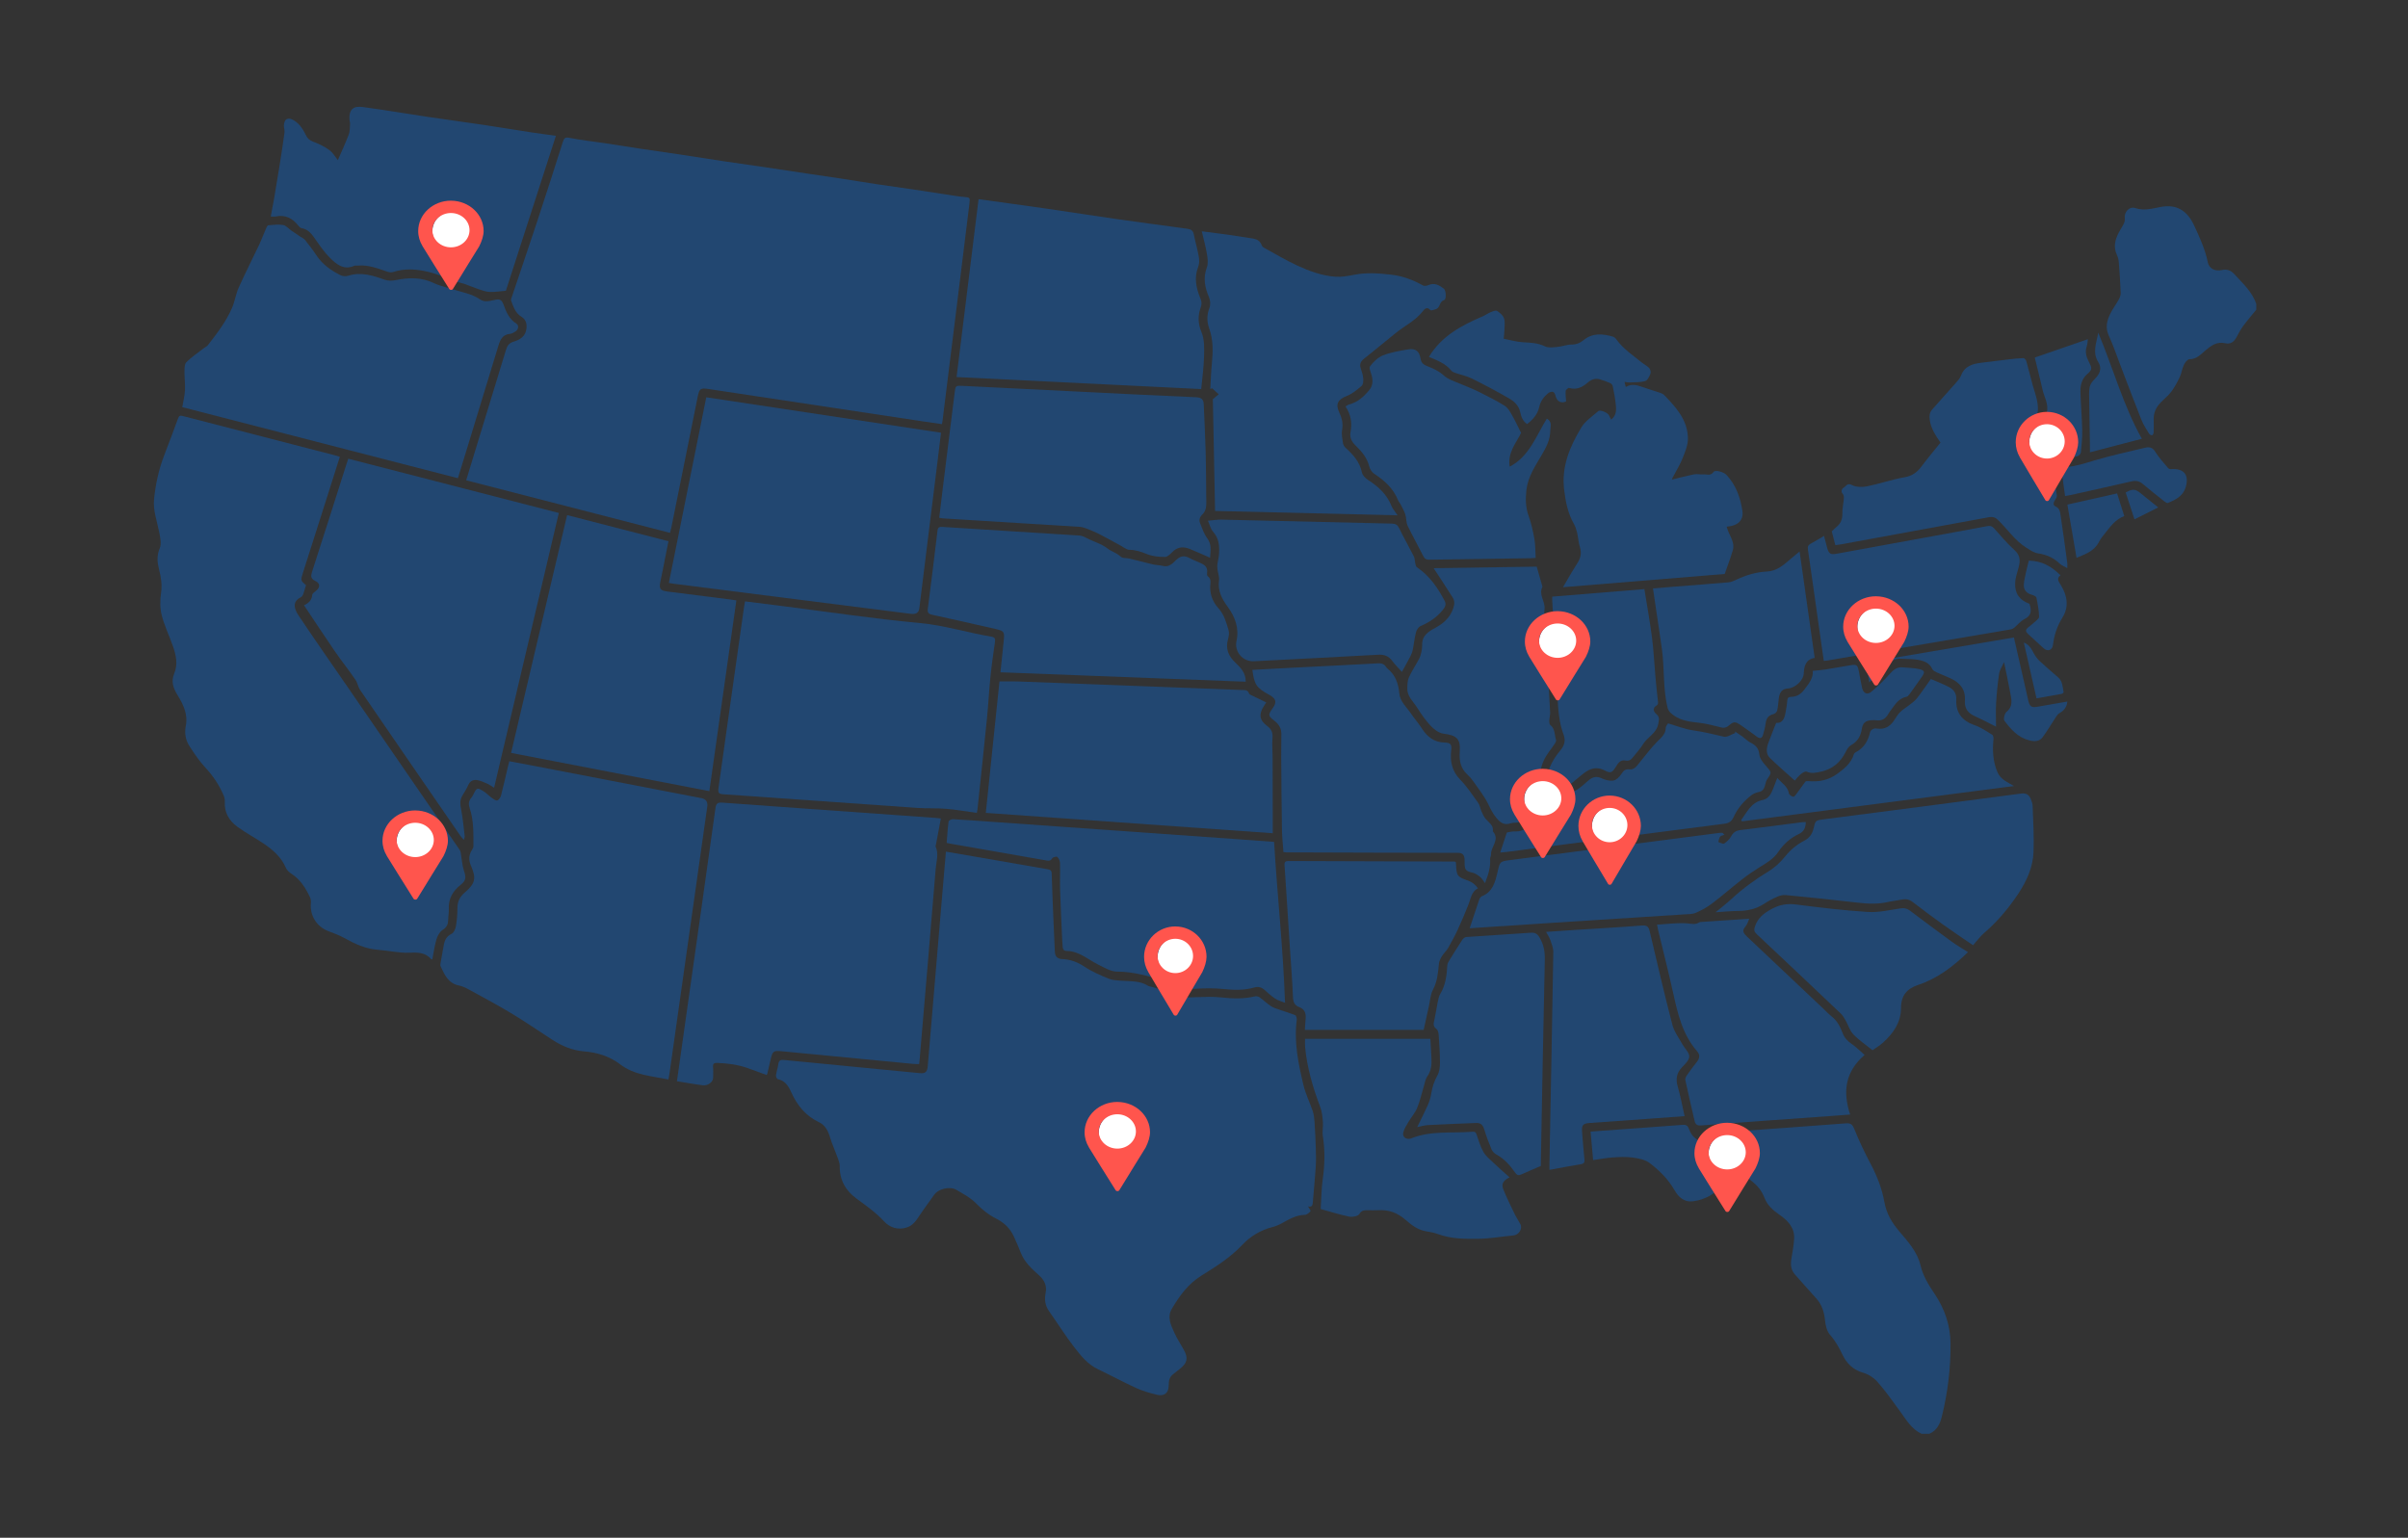 <svg width="429" height="274" viewBox="0 0 429 274" fill="none" xmlns="http://www.w3.org/2000/svg">
<rect x="0" y="0" width="429" height="274" fill="#333333" stroke="none"/>
<path d="M342.332 255.471C340.552 254.651 339.633 253.02 338.552 251.533C337.252 249.742 335.97 247.93 334.516 246.263C333.864 245.516 332.887 244.878 331.934 244.601C330.129 244.072 328.994 242.952 328.232 241.344C327.635 240.09 326.976 238.912 326.031 237.843C325.467 237.205 325.225 236.155 325.137 235.262C324.987 233.77 324.584 232.461 323.559 231.338C322.292 229.949 321.065 228.523 319.805 227.126C319.043 226.28 318.974 225.314 319.153 224.256C319.351 223.089 319.56 221.915 319.633 220.737C319.757 218.732 318.468 217.448 317.007 216.438C315.839 215.628 314.854 214.746 314.352 213.43C313.407 210.968 311.312 209.783 309.159 208.638C308.668 208.379 308.368 208.62 308.093 208.995C307.393 209.958 306.65 210.892 305.991 211.883C305.006 213.364 301.735 214.403 300.428 213.969C299.373 213.623 298.802 212.883 298.296 212.015C297.176 210.089 295.616 208.529 293.869 207.216C293.067 206.614 291.891 206.395 290.851 206.253C289.697 206.093 288.496 206.155 287.324 206.235C286.2 206.311 285.083 206.53 283.823 206.709C283.677 205.053 283.53 203.394 283.373 201.633C283.882 201.593 284.328 201.556 284.779 201.523C289.763 201.162 294.748 200.816 299.728 200.43C300.307 200.386 300.64 200.51 300.853 201.06C301.028 201.513 301.241 201.965 301.538 202.344C301.812 202.694 302.215 202.942 302.559 203.237C302.834 202.906 303.109 202.574 303.38 202.242C303.332 202.173 303.284 202.103 303.233 202.034C304.973 201.906 306.716 201.782 308.456 201.655C315.245 201.162 322.035 200.688 328.818 200.163C329.704 200.094 330.015 200.327 330.356 201.177C331.228 203.347 332.249 205.465 333.344 207.537C334.465 209.659 335.304 211.88 335.721 214.214C336.084 216.23 337.032 217.824 338.325 219.355C339.874 221.189 341.574 223.027 342.141 225.423C342.606 227.392 343.606 228.968 344.701 230.605C346.463 233.234 347.474 236.173 347.499 239.39C347.536 243.809 347.005 248.167 345.935 252.455C345.617 253.739 345.053 254.913 343.709 255.482H342.328L342.332 255.471Z" fill="#224771"/>
<path d="M401.967 55.185C401.187 56.147 400.374 57.088 399.638 58.08C399.184 58.693 398.825 59.378 398.466 60.053C398.016 60.903 397.371 61.38 396.463 61.165C394.94 60.804 393.888 61.603 392.885 62.46C392.035 63.182 391.336 64.013 390.047 64.006C389.713 64.006 389.263 64.611 389.062 65.034C388.739 65.716 388.659 66.511 388.336 67.189C387.912 68.094 387.425 68.991 386.828 69.793C386.304 70.497 385.582 71.051 384.963 71.693C384.143 72.539 383.652 73.523 383.693 74.738C383.718 75.507 383.715 76.284 383.685 77.053C383.678 77.232 383.532 77.527 383.407 77.553C383.25 77.586 382.971 77.436 382.88 77.287C382.393 76.477 381.858 75.682 381.51 74.811C380.232 71.602 379.023 68.363 377.782 65.14C377.097 63.353 376.493 61.53 375.691 59.794C375.024 58.353 375.376 57.088 375.995 55.83C376.419 54.969 377.02 54.196 377.485 53.35C377.679 52.997 377.833 52.559 377.815 52.169C377.741 50.349 377.621 48.533 377.478 46.717C377.445 46.28 377.328 45.824 377.141 45.426C376.463 43.99 376.822 42.666 377.511 41.368C377.789 40.843 378.133 40.35 378.386 39.818C378.514 39.541 378.587 39.191 378.547 38.892C378.397 37.794 379.346 36.722 380.408 37.076C381.997 37.608 383.425 37.16 384.949 36.875C387.626 36.376 389.611 37.356 390.933 40.245C391.896 42.349 392.874 44.438 393.332 46.739C393.552 47.851 394.625 48.395 395.859 48.114C396.793 47.899 397.496 48.223 398.067 48.854C399.547 50.488 401.239 51.976 401.967 54.16V55.188V55.185Z" fill="#224771"/>
<path d="M168.511 151.746C170.408 152.07 172.185 152.373 173.961 152.683C178.176 153.416 182.388 154.156 186.603 154.878C187.083 154.958 187.35 155.06 187.365 155.655C187.453 158.765 187.595 161.876 187.724 164.99C187.786 166.529 187.848 168.064 187.929 169.603C187.969 170.402 188.365 170.854 189.225 170.89C190.69 170.948 191.972 171.419 193.224 172.258C194.535 173.136 196.03 173.764 197.498 174.376C198.161 174.653 198.949 174.683 199.685 174.741C201.358 174.872 203.083 174.708 204.596 175.682C204.731 175.769 204.929 175.766 205.09 175.817C206.555 176.273 208.097 176.579 209.467 177.235C210.734 177.841 211.946 177.72 213.231 177.676C214.685 177.625 216.158 177.563 217.597 177.724C219.615 177.95 221.596 178.012 223.581 177.534C223.83 177.472 224.189 177.552 224.401 177.702C225.097 178.202 225.716 178.811 226.43 179.281C226.895 179.587 227.463 179.744 227.998 179.934C228.913 180.258 229.858 180.517 230.748 180.893C230.935 180.973 231.063 181.465 231.026 181.742C230.503 185.706 231.316 189.539 232.217 193.342C232.587 194.91 233.334 196.387 233.854 197.922C234.051 198.502 234.139 199.137 234.183 199.749C234.293 201.365 234.37 202.984 234.421 204.603C234.454 205.715 234.48 206.834 234.407 207.943C234.275 209.992 234.062 212.038 233.901 214.088C233.857 214.653 233.817 215.163 233.026 214.959C233.202 215.276 233.553 215.732 233.48 215.812C233.216 216.108 232.814 216.461 232.458 216.469C230.928 216.498 229.693 217.227 228.426 217.935C227.866 218.248 227.251 218.504 226.632 218.66C224.559 219.196 222.772 220.279 221.343 221.793C219.197 224.065 216.623 225.695 214.004 227.317C211.69 228.75 210.129 230.906 208.774 233.196C207.892 234.687 208.602 236.12 209.221 237.48C209.697 238.531 210.346 239.504 210.906 240.518C211.719 241.991 211.528 242.87 210.199 243.906C209.771 244.237 209.353 244.584 208.932 244.923C208.28 245.444 208.225 246.152 208.21 246.921C208.181 248.22 207.408 248.836 206.119 248.522C204.885 248.223 203.636 247.877 202.486 247.352C200.164 246.294 197.916 245.073 195.612 243.975C193.777 243.103 192.558 241.568 191.382 240.048C189.793 237.987 188.405 235.774 186.907 233.648C186.185 232.623 186.043 231.558 186.292 230.337C186.537 229.144 186.057 228.09 185.16 227.285C183.838 226.099 182.527 224.932 181.86 223.219C181.461 222.198 181.029 221.184 180.56 220.192C179.901 218.806 178.821 217.814 177.462 217.129C176.1 216.443 174.968 215.524 173.891 214.419C172.906 213.409 171.573 212.709 170.331 211.98C169.269 211.356 167.186 211.787 166.409 212.921C165.607 214.088 164.728 215.207 163.948 216.389C163.315 217.348 162.725 218.336 161.553 218.711C159.974 219.222 158.528 218.737 157.495 217.617C156.023 216.024 154.287 214.817 152.569 213.551C150.65 212.14 149.581 210.273 149.603 207.801C149.61 207.064 149.215 206.313 148.962 205.584C148.629 204.636 148.189 203.724 147.911 202.761C147.567 201.565 147.043 200.493 145.897 199.95C143.498 198.816 142 196.923 140.945 194.578C140.466 193.51 139.861 192.547 138.557 192.288C138.407 192.259 138.217 191.829 138.246 191.61C138.338 190.932 138.572 190.275 138.66 189.597C138.748 188.908 139.099 188.809 139.715 188.871C144.088 189.313 148.46 189.725 152.833 190.148C156.492 190.501 160.15 190.859 163.809 191.209C164.864 191.311 165.197 191.023 165.288 189.936C166.101 180.335 166.911 170.73 167.72 161.128C167.98 158.054 168.244 154.98 168.519 151.753L168.511 151.746Z" fill="#224771"/>
<path d="M119.363 94.943C107.223 91.814 95.178 88.707 83.052 85.582C83.605 83.766 84.129 82.052 84.652 80.335C86.48 74.347 88.318 68.363 90.135 62.372C90.354 61.65 90.633 61.146 91.464 60.895C92.629 60.537 93.672 59.943 93.801 58.47C93.877 57.566 93.636 56.891 92.87 56.42C91.805 55.768 91.471 54.663 91.069 53.598C91.032 53.499 91.032 53.368 91.065 53.266C92.599 48.693 94.159 44.128 95.672 39.548C97.239 34.796 98.767 30.034 100.283 25.264C100.492 24.604 100.686 24.407 101.469 24.564C103.498 24.972 105.564 25.188 107.615 25.494C109.742 25.815 111.863 26.161 113.991 26.482C116.43 26.847 118.876 27.186 121.315 27.554C123.839 27.933 126.358 28.345 128.882 28.721C131.321 29.086 133.767 29.421 136.206 29.782C138.7 30.151 141.194 30.537 143.692 30.909C145.794 31.223 147.896 31.522 149.998 31.843C152.097 32.163 154.192 32.517 156.29 32.834C158.367 33.148 160.447 33.422 162.523 33.731C165.043 34.107 167.555 34.505 170.075 34.887C170.635 34.971 171.196 35.055 171.76 35.095C172.8 35.172 172.84 35.208 172.708 36.299C171.965 42.316 171.221 48.332 170.478 54.349C169.632 61.19 168.782 68.028 167.933 74.868C167.907 75.065 167.87 75.259 167.819 75.576C166.577 75.394 165.373 75.226 164.168 75.043C151.507 73.133 138.843 71.218 126.182 69.308C124.813 69.1 124.586 69.271 124.315 70.62C122.747 78.413 121.176 86.202 119.605 93.995C119.55 94.272 119.47 94.542 119.367 94.947L119.363 94.943Z" fill="#224771"/>
<path d="M60.544 81.396C59.58 84.43 58.65 87.369 57.716 90.308C56.468 94.232 55.215 98.152 53.966 102.076C53.541 103.407 53.556 103.454 54.516 104.271C54.343 104.836 54.204 105.358 54.021 105.865C53.952 106.058 53.82 106.288 53.651 106.375C52.248 107.09 52.186 108.158 53.168 109.632C56.123 114.062 59.185 118.42 62.203 122.807C68.776 132.357 75.354 141.911 81.917 151.469C82.074 151.699 82.085 152.034 82.136 152.326C82.305 153.267 82.353 154.244 82.653 155.137C83.067 156.363 83.041 156.895 82.041 157.686C80.65 158.791 79.87 160.159 79.957 161.978C79.987 162.602 79.859 163.233 79.851 163.86C79.84 164.651 79.631 165.216 78.87 165.687C78.353 166.008 77.958 166.715 77.771 167.328C77.419 168.498 77.262 169.727 77.024 170.927C76.951 170.927 76.866 170.952 76.841 170.927C75.823 169.753 74.578 169.683 73.072 169.756C71.164 169.848 69.234 169.377 67.308 169.235C65.081 169.071 63.162 168.152 61.261 167.094C60.379 166.602 59.397 166.27 58.452 165.898C56.387 165.085 55.175 163.101 55.391 160.924C55.424 160.578 55.372 160.18 55.226 159.867C54.457 158.244 53.534 156.742 51.97 155.721C51.56 155.451 51.117 155.075 50.934 154.645C50.113 152.723 48.63 151.425 46.96 150.306C45.429 149.281 43.789 148.406 42.302 147.326C40.811 146.243 39.936 144.763 40.053 142.819C40.075 142.451 39.98 142.042 39.83 141.7C39.039 139.858 37.947 138.232 36.567 136.748C35.494 135.595 34.6 134.257 33.743 132.93C33.047 131.857 32.846 130.61 33.098 129.341C33.516 127.259 32.641 125.509 31.619 123.839C30.868 122.613 30.443 121.439 31.037 120.021C31.736 118.343 31.355 116.68 30.78 115.058C30.132 113.227 29.275 111.455 28.803 109.588C28.488 108.341 28.506 106.94 28.693 105.657C28.901 104.224 28.7 102.878 28.356 101.543C28.015 100.22 27.894 99.038 28.462 97.685C28.803 96.869 28.539 95.734 28.356 94.783C27.979 92.846 27.242 90.968 27.448 88.941C27.718 86.261 28.286 83.65 29.253 81.126C30.092 78.942 30.927 76.754 31.721 74.555C31.89 74.088 32.091 74.001 32.534 74.118C41.701 76.492 50.871 78.855 60.038 81.225C60.174 81.261 60.302 81.316 60.544 81.4V81.396Z" fill="#224771"/>
<path d="M119.082 192.346C116.075 191.723 113.024 191.584 110.505 189.659C108.607 188.211 106.41 187.529 104.044 187.336C101.986 187.168 100.14 186.395 98.426 185.29C96.017 183.74 93.662 182.103 91.212 180.623C88.685 179.098 86.077 177.709 83.488 176.291C82.95 175.995 82.36 175.722 81.763 175.601C79.848 175.222 79.203 173.68 78.5 172.188C78.405 171.984 78.478 171.681 78.518 171.43C78.661 170.584 78.837 169.745 78.972 168.895C79.137 167.863 79.328 166.915 80.459 166.383C80.847 166.2 81.14 165.529 81.225 165.037C81.404 163.972 81.496 162.878 81.492 161.799C81.485 160.639 81.939 159.772 82.796 159.039C84.686 157.416 84.883 156.49 83.898 154.251C83.466 153.27 83.502 152.314 84.111 151.399C84.231 151.217 84.341 150.987 84.341 150.775C84.338 148.489 84.422 146.195 83.671 143.982C83.448 143.322 83.47 142.695 83.982 142.137C84.151 141.951 84.261 141.703 84.374 141.477C84.953 140.335 85.011 140.295 86.139 140.988C86.67 141.316 87.099 141.794 87.608 142.159C87.905 142.374 88.318 142.695 88.586 142.622C88.875 142.541 89.172 142.093 89.26 141.75C89.714 140.007 90.102 138.249 90.516 136.495C90.574 136.247 90.644 135.999 90.736 135.642C92.069 135.89 93.383 136.131 94.695 136.382C104.784 138.326 114.877 140.273 124.967 142.217C125.777 142.372 126.124 142.871 126.007 143.712C123.766 159.538 121.528 175.364 119.287 191.194C119.239 191.53 119.173 191.865 119.093 192.332L119.082 192.346Z" fill="#224771"/>
<path d="M120.602 192.652C121.155 188.754 121.682 185.016 122.209 181.282C123.967 168.854 125.74 156.427 127.465 143.992C127.589 143.098 127.915 142.96 128.717 143.018C138.799 143.758 148.882 144.466 158.964 145.184C161.542 145.367 164.12 145.553 166.699 145.739C166.922 145.753 167.142 145.79 167.622 145.844C167.325 147.416 167.043 148.929 166.757 150.439C166.732 150.578 166.644 150.745 166.691 150.851C167.281 152.171 166.805 153.506 166.699 154.815C165.768 166.214 164.787 177.61 163.82 189.009C163.806 189.177 163.776 189.344 163.743 189.61C163.34 189.592 162.949 189.592 162.56 189.556C154.756 188.808 146.952 188.057 139.151 187.302C137.844 187.175 137.639 187.32 137.327 188.633C137.115 189.523 136.913 190.416 136.705 191.306C136.694 191.361 136.657 191.408 136.591 191.547C135.467 191.138 134.339 190.719 133.203 190.318C131.446 189.698 129.622 189.457 127.765 189.392C127.216 189.373 126.981 189.53 127.033 190.125C127.091 190.759 127.055 191.405 127.047 192.043C127.04 192.776 126.135 193.494 125.212 193.377C123.7 193.191 122.195 192.911 120.602 192.655V192.652Z" fill="#224771"/>
<path d="M54.161 107.858C55.033 107.435 55.564 106.914 55.626 105.984C55.644 105.732 56.044 105.492 56.3 105.28C57.054 104.657 57.069 103.949 56.186 103.522C55.311 103.099 55.359 102.614 55.615 101.823C57.677 95.46 59.695 89.078 61.724 82.704C61.819 82.409 61.922 82.113 62.046 81.734C74.531 84.954 86.979 88.163 99.559 91.405C95.717 107.716 91.886 123.983 88.026 140.364C87.594 140.101 87.239 139.831 86.84 139.653C86.268 139.397 85.682 139.131 85.075 139.011C84.331 138.865 83.752 139.146 83.412 139.904C83.123 140.553 82.745 141.166 82.368 141.771C81.819 142.661 82.031 143.555 82.203 144.503C82.478 145.983 82.61 147.493 82.789 148.992C82.808 149.137 82.723 149.298 82.639 149.659C82.353 149.323 82.167 149.141 82.02 148.926C76.058 140.269 70.096 131.616 64.159 122.944C63.786 122.397 63.698 121.657 63.324 121.114C62.141 119.403 60.841 117.77 59.662 116.056C57.816 113.372 56.033 110.648 54.161 107.851V107.858Z" fill="#224771"/>
<path d="M81.569 85.205C65.125 80.964 48.813 76.759 32.472 72.547C32.644 71.523 32.901 70.535 32.956 69.539C33.014 68.427 32.853 67.307 32.868 66.192C32.875 65.626 32.868 64.871 33.201 64.536C34.117 63.624 35.212 62.891 36.241 62.093C36.504 61.885 36.849 61.746 37.046 61.491C38.68 59.38 40.32 57.265 41.368 54.789C41.848 53.651 42.016 52.382 42.522 51.255C43.668 48.699 44.946 46.201 46.144 43.667C46.612 42.675 46.993 41.639 47.429 40.629C47.51 40.439 47.66 40.148 47.799 40.137C48.681 40.071 49.593 39.943 50.447 40.093C50.97 40.184 51.41 40.738 51.893 41.078C52.443 41.457 52.996 41.829 53.552 42.201C53.809 42.372 54.131 42.485 54.31 42.715C55.017 43.608 55.728 44.509 56.35 45.461C57.427 47.102 58.954 48.185 60.664 49.038C61.042 49.224 61.602 49.271 62.001 49.144C64.334 48.385 66.462 49.111 68.623 49.866C69.19 50.063 69.904 50.033 70.509 49.91C72.867 49.425 75.156 49.388 77.383 50.482C78.035 50.803 78.763 50.974 79.463 51.204C79.84 51.328 80.232 51.419 80.613 51.539C82.283 52.072 84.041 52.331 85.542 53.359C86.429 53.965 87.447 53.556 88.392 53.385C89.124 53.253 89.446 53.574 89.673 54.187C90.171 55.529 90.677 56.86 92.006 57.673C92.475 57.961 92.373 58.727 91.863 59.044C91.552 59.237 91.201 59.464 90.849 59.493C89.571 59.602 89.135 60.488 88.82 61.517C86.916 67.752 85.015 73.984 83.111 80.22C82.612 81.853 82.107 83.487 81.583 85.205H81.569Z" fill="#224771"/>
<path d="M174.03 144.842C172.147 144.583 170.345 144.266 168.533 144.113C166.863 143.974 165.171 144.076 163.497 143.96C151.953 143.165 140.41 142.341 128.866 141.524C128.006 141.462 127.881 141.283 128.024 140.258C128.573 136.324 129.126 132.385 129.683 128.451C130.643 121.657 131.606 114.864 132.569 108.066C132.609 107.789 132.668 107.512 132.734 107.155C134.825 107.417 136.869 107.669 138.912 107.928C147.229 108.982 155.528 110.243 163.871 111.013C168.243 111.418 172.367 112.738 176.637 113.445C177.264 113.547 177.337 113.85 177.26 114.386C176.974 116.417 176.674 118.452 176.465 120.49C176.212 122.959 176.088 125.439 175.843 127.907C175.301 133.341 174.718 138.771 174.147 144.204C174.132 144.343 174.096 144.478 174.026 144.835L174.03 144.842Z" fill="#224771"/>
<path d="M125.831 70.79C139.824 72.901 153.694 74.994 167.647 77.102C167.438 78.845 167.244 80.486 167.039 82.123C165.959 90.864 164.874 99.601 163.79 108.338C163.688 109.173 163.219 109.491 162.274 109.374C156.008 108.579 149.742 107.788 143.476 106.993C135.701 106.005 127.926 105.016 120.151 104.028C119.843 103.988 119.539 103.933 119.158 103.875C121.385 92.829 123.593 81.861 125.827 70.79H125.831Z" fill="#224771"/>
<path d="M248.99 91.819C237.959 91.556 227.207 91.297 216.473 91.042C216.341 84.329 216.209 77.692 216.077 71.124C216.374 70.876 216.747 70.566 217.121 70.253C216.725 69.892 216.333 69.534 215.938 69.173C215.832 69.228 215.722 69.279 215.616 69.334C215.711 67.773 215.758 66.205 215.912 64.652C216.117 62.562 216.147 60.527 215.418 58.496C215.004 57.347 214.982 56.122 215.458 54.893C215.67 54.35 215.645 53.573 215.418 53.034C214.663 51.265 214.293 49.555 215.011 47.651C215.282 46.937 215.147 46.014 215.015 45.219C214.795 43.903 214.429 42.612 214.103 41.211C215.696 41.419 217.209 41.602 218.718 41.813C220.208 42.025 221.691 42.254 223.178 42.495C223.881 42.608 224.478 42.889 224.749 43.633C224.819 43.826 224.987 44.03 225.167 44.129C227.126 45.204 229.049 46.357 231.074 47.294C233.257 48.304 235.538 49.154 237.966 49.31C239.058 49.38 240.186 49.168 241.27 48.957C243.464 48.53 245.639 48.687 247.833 48.942C249.873 49.179 251.737 49.861 253.509 50.864C253.74 50.995 254.176 50.933 254.443 50.813C255.556 50.31 256.417 50.813 257.241 51.447C257.622 51.739 257.706 53.34 257.292 53.46C256.395 53.719 256.607 54.777 255.897 55.054C255.553 55.189 254.956 55.393 254.831 55.251C254.183 54.521 253.711 55.156 253.451 55.488C252.158 57.154 250.257 58.037 248.675 59.324C246.771 60.87 244.874 62.431 242.958 63.962C242.365 64.436 242.185 64.962 242.438 65.684C242.632 66.249 242.823 66.836 242.87 67.423C242.903 67.868 242.867 68.51 242.585 68.754C241.783 69.451 240.915 70.173 239.94 70.552C238.38 71.161 237.882 71.967 238.589 73.469C239.061 74.472 239.311 75.453 239.105 76.598C238.97 77.36 239.142 78.188 239.263 78.975C239.311 79.285 239.53 79.621 239.772 79.836C241.105 81.047 242.259 82.327 242.636 84.194C242.738 84.701 243.273 85.229 243.749 85.536C245.547 86.695 247.067 88.059 247.877 90.105C248.093 90.655 248.525 91.118 248.994 91.826L248.99 91.819Z" fill="#224771"/>
<path d="M126.376 140.969C114.529 138.686 102.839 136.433 91.054 134.157C94.386 120.005 97.701 105.944 101.037 91.784C107.08 93.341 113.038 94.876 119.092 96.437C118.73 98.253 118.382 100.011 118.034 101.765C117.906 102.41 117.766 103.052 117.638 103.698C117.4 104.905 117.638 105.236 118.887 105.397C122.645 105.878 126.406 106.349 130.167 106.826C130.478 106.866 130.786 106.917 131.189 106.979C129.585 118.317 127.988 129.596 126.376 140.969Z" fill="#224771"/>
<path d="M170.419 67.19C171.734 56.557 173.034 46.036 174.338 35.49C178.421 36.056 182.428 36.595 186.434 37.175C190.613 37.781 194.788 38.437 198.966 39.039C202.753 39.582 206.547 40.081 210.342 40.599C210.763 40.658 211.184 40.716 211.605 40.774C212.187 40.855 212.554 41.099 212.682 41.748C212.938 43.064 213.33 44.359 213.564 45.679C213.671 46.273 213.692 46.977 213.476 47.52C212.696 49.49 213.103 51.346 213.861 53.176C214.095 53.745 214.136 54.197 213.912 54.792C213.378 56.21 213.447 57.709 214.011 59.069C214.623 60.542 214.546 62.048 214.509 63.536C214.462 65.414 214.194 67.285 214.004 69.334C199.578 68.623 185.061 67.909 170.423 67.186L170.419 67.19Z" fill="#224771"/>
<path d="M225.584 125.157C225.379 125.474 225.288 125.617 225.192 125.762C224.222 127.261 224.343 128.322 225.8 129.394C226.624 130 226.774 130.674 226.697 131.608C226.613 132.644 226.719 133.694 226.723 134.737C226.734 137.938 226.738 141.144 226.745 144.345C226.745 145.68 226.745 147.015 226.745 148.466C209.774 147.263 192.77 146.059 175.627 144.841C176.444 136.979 177.253 129.183 178.062 121.419C179.22 121.419 180.278 121.387 181.333 121.423C194.649 121.926 207.965 122.44 221.281 122.947C221.794 122.965 222.325 122.911 222.526 123.574C222.566 123.702 222.775 123.797 222.922 123.87C223.775 124.289 224.636 124.701 225.58 125.153L225.584 125.157Z" fill="#224771"/>
<path d="M215.576 99.381C214.276 98.812 213.133 98.279 211.965 97.813C210.918 97.393 209.907 97.39 209.002 98.228C208.566 98.629 208.05 99.231 207.567 99.238C206.475 99.249 205.307 99.125 204.311 98.721C203.278 98.301 202.3 97.969 201.176 97.966C200.788 97.966 200.396 97.634 200.008 97.448C199.986 97.437 199.975 97.397 199.949 97.386C198.612 96.66 197.287 95.916 195.935 95.216C195.228 94.848 194.489 94.538 193.745 94.246C193.302 94.071 192.826 93.903 192.357 93.874C184.216 93.36 176.075 92.868 167.933 92.365C167.765 92.354 167.6 92.303 167.329 92.251C167.527 90.6 167.717 88.962 167.922 87.325C168.644 81.505 169.365 75.689 170.09 69.869C170.23 68.742 170.274 68.695 171.431 68.753C178.602 69.107 185.776 69.464 192.947 69.818C199.66 70.15 206.373 70.503 213.086 70.781C214.064 70.821 214.419 71.185 214.455 72.049C214.576 74.901 214.723 77.756 214.8 80.608C214.873 83.208 214.873 85.812 214.895 88.412C214.902 89.097 214.957 89.794 214.847 90.465C214.778 90.891 214.529 91.362 214.214 91.664C213.73 92.131 213.58 92.653 213.8 93.214C214.162 94.14 214.492 95.125 215.078 95.909C215.913 97.025 215.649 98.148 215.576 99.381Z" fill="#224771"/>
<path d="M60.186 28.542C60.791 27.138 61.519 25.577 62.131 23.973C62.351 23.393 62.325 22.715 62.365 22.08C62.384 21.806 62.263 21.526 62.252 21.245C62.186 19.4 63.028 18.856 64.621 19.068C68.525 19.593 72.407 20.257 76.304 20.84C79.56 21.325 82.827 21.756 86.082 22.244C88.917 22.667 91.744 23.141 94.579 23.575C96.007 23.794 97.443 23.973 99.04 24.195C96.04 33.486 93.052 42.734 90.126 51.807C89.064 51.895 88.137 52.059 87.214 52.018C86.537 51.989 85.863 51.73 85.207 51.512C84.354 51.227 83.53 50.862 82.68 50.563C82.252 50.414 81.79 50.356 81.362 50.206C79.725 49.63 78.135 48.893 76.458 48.481C74.341 47.956 72.162 47.763 70.005 48.474C69.716 48.569 69.335 48.518 69.034 48.419C67.324 47.84 65.636 47.157 63.768 47.322C63.541 47.343 63.281 47.285 63.087 47.369C61.208 48.19 59.923 47.07 58.769 45.932C57.802 44.98 57.026 43.825 56.238 42.709C55.587 41.782 54.982 40.864 53.737 40.659C53.539 40.627 53.327 40.444 53.199 40.273C52.162 38.902 50.858 38.209 49.093 38.577C48.848 38.628 48.581 38.584 48.236 38.584C48.434 37.52 48.643 36.491 48.819 35.459C49.17 33.406 49.514 31.35 49.84 29.289C50.141 27.389 50.437 25.49 50.69 23.586C50.745 23.178 50.544 22.74 50.58 22.328C50.609 21.967 50.708 21.518 50.954 21.3C51.151 21.121 51.661 21.103 51.935 21.227C53.199 21.796 53.928 22.893 54.499 24.089C54.773 24.669 55.132 24.994 55.759 25.231C56.788 25.621 57.821 26.106 58.696 26.755C59.366 27.251 59.802 28.06 60.194 28.549L60.186 28.542Z" fill="#224771"/>
<path d="M278.457 104.628C279.314 103.184 280.094 101.776 280.969 100.431C281.581 99.49 281.815 98.586 281.467 97.481C281.207 96.657 281.174 95.767 280.973 94.921C280.844 94.381 280.669 93.827 280.398 93.346C279.325 91.468 278.936 89.466 278.669 87.318C278.145 83.121 279.676 79.58 281.712 76.188C282.412 75.025 283.679 74.186 284.738 73.26C285.085 72.957 286.411 73.526 286.635 73.982C286.763 74.241 286.895 74.496 287.034 74.77C288.07 73.957 287.953 72.917 287.843 71.918C287.733 70.883 287.532 69.858 287.327 68.833C287.286 68.625 287.096 68.367 286.906 68.283C286.29 68.009 285.657 67.772 285.009 67.586C284.206 67.356 283.481 67.63 282.881 68.151C281.91 68.994 280.892 69.533 279.544 69.125C279.398 69.081 278.951 69.457 278.933 69.661C278.882 70.274 278.973 70.897 279.01 71.532C278.12 71.94 277.34 71.51 277.127 70.518C277.069 70.252 276.875 69.865 276.68 69.822C276.409 69.76 276.007 69.891 275.78 70.08C275.014 70.73 274.446 71.513 274.219 72.538C273.937 73.807 273.113 74.748 272.07 75.561C271.33 75.073 271.011 74.299 270.85 73.494C270.612 72.308 269.817 71.546 268.887 71.01C266.708 69.745 264.474 68.567 262.218 67.444C261.332 67.003 260.325 66.809 259.38 66.481C259.087 66.379 258.735 66.266 258.559 66.044C257.534 64.756 256.055 64.228 254.571 63.59C256.798 59.899 260.339 57.996 264.108 56.388C264.617 56.169 265.075 55.833 265.584 55.622C265.943 55.472 266.474 55.257 266.715 55.407C267.217 55.717 267.766 56.191 267.946 56.716C268.162 57.346 268.034 58.098 268.023 58.798C268.016 59.246 267.95 59.699 267.891 60.355C269.015 60.57 270.18 60.924 271.359 60.986C272.707 61.059 273.989 61.102 275.256 61.719C275.864 62.014 276.728 61.883 277.461 61.814C278.303 61.737 279.131 61.398 279.966 61.394C280.83 61.391 281.489 61.128 282.137 60.599C283.723 59.294 285.518 59.458 287.334 59.983C287.565 60.049 287.803 60.242 287.942 60.439C289.169 62.171 290.934 63.316 292.542 64.632C292.956 64.968 293.472 65.198 293.82 65.588C294.025 65.817 294.146 66.317 294.036 66.587C293.835 67.083 293.516 67.776 293.102 67.896C292.216 68.148 291.242 68.097 290.301 68.144C290.03 68.159 289.751 68.082 289.414 68.042C289.498 68.381 289.561 68.622 289.645 68.957C290.601 68.374 291.513 68.574 292.443 68.903C293.556 69.296 294.692 69.628 295.809 70.007C296.047 70.088 296.303 70.212 296.475 70.387C298.599 72.571 300.665 74.847 300.716 78.092C300.734 79.277 300.222 80.51 299.764 81.651C299.284 82.854 298.577 83.967 297.98 85.123C297.907 85.265 297.892 85.433 297.889 85.451C299.185 85.137 300.496 84.78 301.829 84.517C302.346 84.415 302.91 84.572 303.448 84.525C304.063 84.473 304.734 84.871 305.279 84.091C305.572 83.671 307.096 84.105 307.554 84.59C309.264 86.395 310.055 88.63 310.417 91.012C310.674 92.697 309.608 93.707 307.623 93.845C307.934 95.278 309.169 96.5 308.703 98.075C308.293 99.479 307.759 100.847 307.264 102.272C297.654 103.06 288.074 103.844 278.453 104.632L278.457 104.628Z" fill="#224771"/>
<path d="M226.987 150.012C227.558 159.569 228.602 168.963 228.935 178.681C228.188 178.375 227.628 178.244 227.185 177.945C226.5 177.481 225.881 176.92 225.262 176.369C224.717 175.884 224.131 175.757 223.431 175.961C221.607 176.493 219.769 176.413 217.89 176.22C216.279 176.052 214.634 176.088 213.008 176.18C211.836 176.245 210.752 176.205 209.687 175.636C208.991 175.264 208.229 174.983 207.467 174.765C204.702 173.97 201.974 173.12 199.018 173.124C197.883 173.124 196.704 172.398 195.62 171.858C193.796 170.95 192.228 169.463 190.02 169.441C189.548 169.437 189.361 169.182 189.324 168.755C189.291 168.328 189.255 167.902 189.236 167.475C189.108 164.536 188.958 161.597 188.866 158.658C188.815 157.031 188.892 155.398 188.848 153.771C188.837 153.392 188.636 152.94 188.368 152.685C188.244 152.564 187.574 152.728 187.456 152.936C187.196 153.399 186.896 153.403 186.471 153.33C180.762 152.327 175.049 151.335 169.335 150.336C169.141 150.303 168.951 150.252 168.654 150.187C168.757 148.896 168.83 147.62 168.999 146.354C169.021 146.183 169.541 145.949 169.819 145.964C172.54 146.124 175.261 146.329 177.982 146.522C192.217 147.532 206.449 148.539 220.684 149.549C222.772 149.698 224.856 149.851 226.983 150.008L226.987 150.012Z" fill="#224771"/>
<path d="M221.923 121.468C207.354 120.91 192.844 120.352 178.239 119.791C178.441 117.821 178.627 115.951 178.829 114.08C178.986 112.603 178.873 112.417 177.408 112.085C173.628 111.228 169.853 110.361 166.066 109.54C165.388 109.394 165.209 109.143 165.297 108.457C165.897 103.833 166.469 99.209 167.018 94.578C167.091 93.969 167.322 93.849 167.893 93.885C176.034 94.407 184.176 94.903 192.313 95.428C192.749 95.457 193.196 95.661 193.591 95.873C194.811 96.525 196.173 96.843 197.312 97.733C198.015 98.283 198.964 98.513 199.667 99.195C199.986 99.505 200.693 99.406 201.213 99.527C202.007 99.709 202.791 99.917 203.582 100.114C204.241 100.278 204.897 100.464 205.563 100.599C206.091 100.708 206.647 100.701 207.164 100.839C208.226 101.12 208.892 100.416 209.489 99.826C210.277 99.049 210.987 98.921 211.936 99.443C212.661 99.84 213.463 100.099 214.199 100.478C214.792 100.785 215.162 101.266 215.049 102.006C215.016 102.218 215.019 102.564 215.148 102.655C215.898 103.188 215.602 103.917 215.598 104.603C215.587 106.043 216.122 107.33 217.056 108.359C218.096 109.504 218.462 110.9 218.879 112.282C219.026 112.767 218.923 113.373 218.781 113.883C218.305 115.597 218.828 116.884 220.114 118.099C221.007 118.948 221.967 119.915 221.93 121.464L221.923 121.468Z" fill="#224771"/>
<path d="M264.566 157.364C264.207 156.89 264.02 156.51 263.72 156.273C263.313 155.952 262.852 155.61 262.361 155.5C261.167 155.23 260.94 155.03 260.933 153.823C260.933 153.538 260.933 153.25 260.907 152.966C260.838 152.251 260.482 151.959 259.71 151.959C249.518 151.952 239.325 151.912 229.133 151.879C228.991 151.879 228.851 151.846 228.65 151.821C228.558 150.486 228.408 149.159 228.386 147.831C228.317 143.488 228.287 139.145 228.254 134.799C228.243 133.438 228.291 132.082 228.28 130.722C228.273 129.81 227.855 129.07 227.141 128.512C225.892 127.531 225.867 127.411 226.742 126.185C227.485 125.15 227.357 124.541 226.262 123.884C226.189 123.841 226.112 123.804 226.035 123.76C223.827 122.531 223.468 121.995 223.116 119.359C225.325 119.242 227.526 119.118 229.73 119.005C234.978 118.739 240.226 118.487 245.471 118.196C246.115 118.159 246.588 118.287 246.932 118.83C247.009 118.951 247.108 119.064 247.218 119.151C248.617 120.285 249.133 121.813 249.294 123.542C249.437 125.051 250.624 126.014 251.407 127.181C252.026 128.1 252.766 128.939 253.363 129.868C254.301 131.334 255.535 132.253 257.326 132.308C258.391 132.341 258.67 132.592 258.545 133.665C258.318 135.656 258.655 137.384 260.142 138.912C261.347 140.152 262.325 141.625 263.335 143.04C263.654 143.485 263.72 144.101 263.951 144.615C264.156 145.071 264.368 145.552 264.694 145.928C265.258 146.581 266.104 147.04 265.969 148.094C265.969 148.12 265.972 148.156 265.991 148.174C267.265 149.647 265.566 150.873 265.639 152.247C265.654 152.51 265.452 152.784 265.474 153.046C265.58 154.512 265.152 155.847 264.559 157.364H264.566Z" fill="#224771"/>
<path d="M332.196 187.97C328.666 191.008 328.3 194.589 329.611 198.589C328.534 198.673 327.597 198.749 326.655 198.819C318.781 199.384 310.904 199.938 303.034 200.533C302.36 200.584 302.045 200.328 301.917 199.778C301.338 197.331 300.774 194.88 300.25 192.423C300.195 192.171 300.375 191.821 300.54 191.584C301.096 190.785 301.668 189.998 302.283 189.243C302.807 188.594 302.916 187.966 302.349 187.317C299.741 184.327 298.899 180.633 298.079 176.906C297.251 173.169 296.302 169.456 295.409 165.733C295.343 165.463 295.299 165.186 295.211 164.756C297.082 164.654 298.888 164.38 300.653 164.537C301.411 164.603 302.048 164.782 302.719 164.359C302.81 164.3 302.938 164.286 303.052 164.278C305.854 164.089 308.655 163.903 311.644 163.702C311.384 164.256 311.274 164.752 310.973 165.077C310.322 165.781 310.582 166.262 311.164 166.813C315.69 171.076 320.206 175.349 324.725 179.619C325.267 180.13 325.773 180.688 326.359 181.144C327.351 181.92 327.857 183.003 328.289 184.112C328.622 184.965 329.168 185.523 329.907 186.027C330.695 186.563 331.369 187.259 332.196 187.981V187.97Z" fill="#224771"/>
<path d="M215.199 92.784C216.096 92.704 216.836 92.569 217.569 92.587C227.706 92.817 237.839 93.076 247.977 93.298C248.64 93.313 248.976 93.514 249.269 94.119C250.093 95.811 251.035 97.448 251.884 99.133C252.071 99.505 252.042 99.983 252.144 100.406C252.199 100.639 252.254 100.956 252.423 101.069C254.679 102.583 256.147 104.73 257.378 107.075C257.737 107.761 257.389 108.253 256.971 108.764C255.92 110.047 254.587 110.908 253.071 111.561C252.701 111.721 252.371 112.257 252.262 112.68C252.005 113.672 251.914 114.708 251.712 115.714C251.632 116.119 251.489 116.524 251.298 116.892C250.833 117.803 250.321 118.693 249.757 119.722C249.138 119.025 248.53 118.431 248.032 117.756C247.383 116.888 246.603 116.6 245.512 116.662C238.143 117.078 230.771 117.439 223.399 117.822C221.399 117.924 219.865 116.122 220.293 114.186C220.792 111.922 220.026 109.909 218.744 108.151C217.686 106.7 216.92 105.296 217.173 103.436C217.261 102.79 216.986 102.101 216.902 101.43C216.866 101.128 216.844 100.814 216.884 100.515C216.95 99.979 217.111 99.45 217.159 98.91C217.29 97.404 217.213 95.968 216.107 94.728C215.679 94.247 215.529 93.521 215.199 92.788V92.784Z" fill="#224771"/>
<path d="M270.982 77.138C270.195 78.849 268.54 80.584 268.965 83.148C272.491 81.299 273.66 77.667 275.582 74.586C276.611 75.169 276.19 76.081 276.187 76.766C276.179 78.349 275.472 79.702 274.659 81.084C273.513 83.035 272.198 84.968 271.938 87.32C271.766 88.877 271.777 90.397 272.33 91.921C272.814 93.256 273.125 94.671 273.367 96.071C273.553 97.147 273.52 98.259 273.59 99.408C273.213 99.433 272.934 99.463 272.652 99.466C266.65 99.554 260.647 99.63 254.649 99.729C254.125 99.736 253.825 99.601 253.579 99.109C252.671 97.296 251.664 95.532 250.792 93.705C250.496 93.081 250.565 92.293 250.349 91.619C250.144 90.984 249.789 90.394 249.485 89.792C249.382 89.591 249.192 89.427 249.111 89.219C248.28 87.093 246.709 85.649 244.841 84.431C244.416 84.154 244.054 83.589 243.933 83.093C243.552 81.532 242.541 80.38 241.464 79.341C240.728 78.626 240.439 77.857 240.604 76.981C240.908 75.351 240.677 73.864 239.714 72.423C239.97 72.277 240.146 72.121 240.344 72.07C241.889 71.668 242.995 70.655 243.962 69.48C244.541 68.777 244.614 67.92 244.409 67.037C244.27 66.436 243.838 65.597 244.083 65.269C244.676 64.474 245.493 63.671 246.394 63.318C247.797 62.763 249.338 62.516 250.84 62.26C252.21 62.027 252.869 62.57 253.089 63.934C253.209 64.671 253.623 64.999 254.334 65.269C255.319 65.641 256.348 66.115 257.11 66.815C258.033 67.661 259.142 67.949 260.212 68.408C261.281 68.871 262.376 69.28 263.42 69.798C265.009 70.589 266.606 71.388 268.108 72.328C268.679 72.686 269.049 73.415 269.408 74.035C269.942 74.954 270.382 75.928 270.99 77.131L270.982 77.138Z" fill="#224771"/>
<path d="M254.832 185.112C254.894 186.25 254.96 187.391 255.022 188.529C255.084 189.685 255 190.783 254.279 191.796C253.945 192.263 253.861 192.909 253.685 193.481C253.286 194.787 252.997 196.132 252.484 197.39C252.118 198.287 251.437 199.053 250.931 199.903C250.587 200.483 250.206 201.073 250.023 201.711C249.792 202.517 250.353 203.024 251.199 202.908C251.228 202.904 251.257 202.9 251.283 202.889C254.846 201.405 258.637 201.959 262.332 201.657C262.761 201.62 262.925 201.744 263.065 202.149C263.42 203.199 263.735 204.29 264.277 205.245C264.694 205.982 265.408 206.565 266.038 207.163C266.958 208.038 267.921 208.87 268.935 209.785C267.774 210.35 267.437 210.981 267.829 211.937C268.437 213.424 269.148 214.876 269.847 216.323C270.144 216.94 270.547 217.508 270.862 218.117C271.294 218.96 270.576 220.05 269.627 220.134C267.565 220.316 265.511 220.699 263.445 220.732C261.01 220.769 258.545 220.761 256.19 219.893C255.509 219.642 254.773 219.51 254.048 219.39C252.543 219.139 251.429 218.245 250.327 217.286C248.965 216.105 247.375 215.514 245.541 215.638C244.94 215.678 244.336 215.634 243.731 215.645C243.134 215.656 242.607 215.579 242.182 216.309C241.955 216.695 240.977 216.903 240.421 216.79C238.71 216.447 237.04 215.908 235.29 215.43C235.407 213.603 235.407 211.831 235.656 210.091C236.022 207.524 236.077 204.986 235.671 202.419C235.542 201.613 235.748 200.763 235.682 199.943C235.608 199.049 235.535 198.112 235.22 197.285C233.905 193.802 232.858 190.261 232.51 186.542C232.47 186.126 232.506 185.699 232.506 185.101H254.828L254.832 185.112Z" fill="#224771"/>
<path d="M259.358 153.577C259.372 153.745 259.394 153.88 259.402 154.018C259.493 156.071 259.621 156.243 261.537 156.91C262.26 157.161 262.848 157.618 263.302 158.281C262.141 158.872 262.046 160.079 261.632 161.129C261.028 162.661 260.383 164.181 259.691 165.677C259.175 166.789 258.589 167.868 257.977 168.933C257.68 169.443 257.208 169.852 256.9 170.359C256.644 170.778 256.395 171.263 256.351 171.737C256.201 173.327 256.069 174.877 255.289 176.357C254.828 177.233 254.784 178.323 254.56 179.322C254.26 180.657 253.971 181.991 253.634 183.505H232.473C232.506 182.958 232.524 182.341 232.59 181.732C232.704 180.711 232.565 179.854 231.44 179.439C230.624 179.136 230.385 178.531 230.349 177.637C230.224 174.56 229.972 171.486 229.77 168.408C229.554 165.1 229.345 161.789 229.133 158.482C229.038 157.031 228.954 155.576 228.844 154.124C228.803 153.595 229.016 153.417 229.536 153.417C239.387 153.453 249.239 153.482 259.09 153.515C259.145 153.515 259.2 153.544 259.358 153.584V153.577Z" fill="#224771"/>
<path d="M351.516 168.43C349.704 167.186 347.905 165.99 346.147 164.732C344.327 163.43 342.536 162.092 340.764 160.728C340.163 160.269 339.563 160.134 338.838 160.287C338.024 160.458 337.19 160.535 336.376 160.717C334.586 161.126 332.806 161.056 330.989 160.841C326.712 160.338 322.423 159.904 318.138 159.485C317.655 159.437 317.109 159.572 316.659 159.765C315.871 160.108 315.099 160.509 314.384 160.983C312.945 161.935 311.378 162.311 309.667 162.318C308.382 162.325 307.1 162.46 305.643 162.548C306.661 161.702 307.58 161.005 308.422 160.229C310.466 158.343 312.678 156.706 315.066 155.266C316.19 154.587 317.208 153.628 318.036 152.6C318.999 151.404 320.112 150.481 321.445 149.792C322.361 149.318 322.87 148.585 323.097 147.619C323.441 146.167 323.441 146.175 324.939 145.981C336.644 144.464 348.348 142.958 360.049 141.401C360.991 141.277 361.467 141.598 361.785 142.346C361.961 142.758 362.115 143.21 362.13 143.648C362.218 146.386 362.397 149.132 362.283 151.863C362.17 154.569 361.053 157.012 359.559 159.255C357.845 161.826 355.885 164.189 353.516 166.213C352.769 166.851 352.179 167.678 351.509 168.426L351.516 168.43Z" fill="#224771"/>
<path d="M255.393 101.239C261.476 101.148 267.636 101.057 273.777 100.966C274.118 102.165 274.44 103.296 274.763 104.426C274.777 104.481 274.807 104.554 274.785 104.594C274.078 105.965 275.312 107.139 275.165 108.503C275.015 109.878 275.264 111.296 275.345 112.693C275.425 114.093 275.51 115.49 275.594 116.89C275.788 120.23 275.993 123.567 276.165 126.907C276.191 127.407 276.026 127.91 276.011 128.413C276.004 128.676 276.03 129.055 276.198 129.186C277.081 129.876 276.931 130.937 277.216 131.834C277.271 132.009 277.147 132.282 277.03 132.461C276.359 133.486 275.51 134.43 275.019 135.535C274.495 136.713 274.268 138.026 273.968 139.295C273.711 140.374 273.539 141.472 273.331 142.562C273.316 142.646 273.29 142.733 273.246 142.803C272.554 143.937 271.88 145.082 271.152 146.19C271.023 146.387 270.679 146.486 270.419 146.541C269.998 146.628 269.536 146.562 269.141 146.697C267.991 147.095 267.295 146.588 266.588 145.735C265.966 144.983 265.567 144.178 265.149 143.306C264.453 141.858 263.409 140.567 262.483 139.233C262.175 138.788 261.813 138.369 261.414 138.004C260.183 136.877 259.952 135.488 260.066 133.894C260.227 131.611 259.473 131.01 257.158 130.725C256.338 130.623 255.466 129.952 254.862 129.31C253.935 128.322 253.159 127.177 252.43 126.029C251.756 124.971 250.683 124.078 250.72 122.674C250.738 122.014 250.734 121.292 250.998 120.712C251.514 119.57 252.225 118.52 252.814 117.412C253.012 117.043 253.129 116.624 253.221 116.212C253.313 115.796 253.378 115.362 253.367 114.936C253.324 113.196 254.51 112.522 255.836 111.8C257.44 110.924 258.7 109.637 259.07 107.748C259.143 107.369 259.048 106.866 258.843 106.534C257.744 104.773 256.59 103.044 255.411 101.243L255.393 101.239Z" fill="#224771"/>
<path d="M300.119 198.88C297.746 199.055 295.49 199.223 293.234 199.383C289.883 199.624 286.532 199.854 283.184 200.098C282.031 200.182 281.767 200.481 281.851 201.608C281.976 203.26 282.111 204.915 282.276 206.563C282.327 207.078 282.243 207.34 281.657 207.435C279.822 207.734 277.999 208.095 276.043 208.452C276.043 207.92 276.039 207.643 276.043 207.366C276.281 194.792 276.53 182.215 276.732 169.638C276.743 168.934 276.446 168.212 276.211 167.527C276.05 167.049 275.746 166.622 275.442 166.046C277.285 165.922 279.017 165.798 280.749 165.685C284.675 165.434 288.601 165.222 292.52 164.912C293.421 164.839 293.714 165.124 293.9 165.93C295.211 171.491 296.504 177.059 297.943 182.591C298.269 183.845 299.119 184.968 299.764 186.135C300.159 186.857 300.958 187.546 300.954 188.247C300.95 188.899 300.192 189.614 299.646 190.187C298.672 191.215 298.515 192.302 298.907 193.64C299.394 195.31 299.701 197.031 300.119 198.876V198.88Z" fill="#224771"/>
<path d="M368.307 101.23C367.732 100.898 367.26 100.738 366.937 100.42C365.864 99.374 364.59 98.827 363.121 98.608C362.308 98.488 361.675 98.014 360.968 97.569C358.873 96.256 357.598 94.192 355.862 92.566C355.383 92.117 354.892 92.055 354.288 92.168C345.509 93.787 336.731 95.392 327.949 97C327.67 97.051 327.388 97.08 326.978 97.138C326.762 96.3 326.55 95.483 326.341 94.677C326.656 94.382 326.934 94.094 327.238 93.842C327.974 93.229 328.245 92.475 328.227 91.512C328.209 90.615 328.421 89.718 328.491 88.813C328.513 88.554 328.483 88.204 328.326 88.04C327.868 87.566 328.168 87.048 328.454 86.895C328.871 86.673 329.084 85.973 329.945 86.428C330.681 86.822 331.772 86.826 332.636 86.654C334.878 86.202 337.057 85.433 339.305 85.039C340.675 84.798 341.554 84.16 342.33 83.11C343.411 81.655 344.583 80.269 345.711 78.862C344.799 77.534 344 76.327 343.795 74.807C343.696 74.092 343.762 73.505 344.209 72.995C345.593 71.408 347.014 69.855 348.402 68.276C348.758 67.871 349.168 67.455 349.347 66.97C349.992 65.213 351.435 64.815 353.05 64.626C354.628 64.443 356.203 64.228 357.778 64.046C358.682 63.94 359.587 63.838 360.495 63.809C360.66 63.801 360.935 64.115 360.993 64.326C361.404 65.781 361.762 67.251 362.158 68.71C362.403 69.618 362.755 70.5 362.923 71.419C363.059 72.148 363.143 72.951 362.986 73.658C362.66 75.12 362.788 75.613 364.084 76.441C364.231 76.535 364.388 76.707 364.418 76.867C364.846 79.019 365.275 81.174 365.663 83.332C365.959 84.988 366.212 86.651 366.443 88.317C366.476 88.543 366.3 88.832 366.15 89.039C365.846 89.466 365.696 90.02 366.183 90.225C366.934 90.538 367.003 91.165 367.091 91.731C367.534 94.6 367.911 97.478 368.303 100.355C368.329 100.548 368.303 100.749 368.303 101.223L368.307 101.23Z" fill="#224771"/>
<path d="M274.514 207.753C273.232 208.307 272.152 208.752 271.093 209.244C270.569 209.488 270.269 209.434 269.914 208.92C269.031 207.643 268.002 206.498 266.607 205.721C266.252 205.521 265.885 205.174 265.732 204.81C265.234 203.632 264.783 202.429 264.417 201.203C264.19 200.449 263.78 200.066 263.018 200.095C260.15 200.208 257.283 200.314 254.419 200.47C253.712 200.511 253.02 200.729 252.481 200.835C253.086 199.595 253.763 198.286 254.36 196.941C254.657 196.27 254.88 195.54 254.994 194.818C255.177 193.673 255.517 192.63 256.089 191.606C256.444 190.971 256.543 190.129 256.539 189.378C256.539 187.693 256.422 186.008 256.305 184.327C256.279 183.981 256.155 183.51 255.902 183.331C255.217 182.839 255.419 182.289 255.558 181.661C255.785 180.633 255.928 179.586 256.14 178.551C256.243 178.051 256.338 177.512 256.594 177.089C257.554 175.513 257.74 173.77 257.847 171.998C257.861 171.761 257.971 171.513 258.096 171.305C258.883 170.021 259.671 168.742 260.498 167.483C260.656 167.246 260.967 166.977 261.223 166.958C265.032 166.685 268.845 166.473 272.653 166.2C273.426 166.145 273.858 166.331 274.279 167.046C275.012 168.278 275.246 169.522 275.217 170.948C274.946 182.981 274.741 195.015 274.514 207.049C274.506 207.362 274.514 207.672 274.514 207.76V207.753Z" fill="#224771"/>
<path d="M324.917 117.755C324.657 115.939 324.405 114.159 324.152 112.383C323.471 107.57 322.8 102.753 322.097 97.943C322.02 97.407 322.127 97.1 322.621 96.849C323.397 96.451 324.134 95.977 324.961 95.492C325.159 96.251 325.331 96.94 325.522 97.618C325.811 98.672 326.119 98.865 327.199 98.668C332.48 97.706 337.761 96.739 343.042 95.773C346.712 95.102 350.388 94.442 354.054 93.746C354.574 93.647 354.904 93.746 355.252 94.136C356.439 95.456 357.578 96.841 358.896 98.019C360.09 99.088 359.907 100.2 359.526 101.473C359.291 102.257 359.046 103.066 359.013 103.876C358.933 105.765 359.793 106.939 361.54 107.573C361.551 107.599 361.566 107.624 361.577 107.65C361.936 108.758 361.965 109.681 360.672 110.316C359.962 110.662 359.431 111.369 358.801 111.891C358.636 112.026 358.402 112.117 358.189 112.153C347.265 114.013 336.336 115.862 325.408 117.714C325.273 117.736 325.137 117.74 324.914 117.758L324.917 117.755Z" fill="#224771"/>
<path d="M294.488 104.848C295.829 104.739 297.136 104.626 298.447 104.52C301.622 104.268 304.801 104.039 307.976 103.758C308.464 103.714 308.947 103.473 309.405 103.262C311.115 102.463 312.906 101.924 314.792 101.836C316.605 101.752 317.806 100.622 319.062 99.553C319.535 99.152 320.011 98.758 320.608 98.259C321.512 104.629 322.395 110.865 323.296 117.225C321.692 117.509 321.421 118.647 321.347 120.018C321.282 121.28 319.787 122.596 318.549 122.676C317.542 122.742 317.044 123.274 316.909 124.416C316.821 125.152 316.773 125.9 316.612 126.618C316.557 126.866 316.235 127.165 315.982 127.235C315.041 127.482 314.656 127.964 314.543 128.992C314.47 129.659 314.268 130.32 314.082 130.969C313.917 131.541 313.55 131.669 313.049 131.304C312.1 130.619 311.166 129.911 310.196 129.255C309.046 128.474 308.881 128.533 307.819 129.422C307.574 129.63 307.09 129.725 306.772 129.649C305.387 129.313 304.04 128.927 302.589 128.773C300.835 128.591 298.967 128.332 297.587 126.976C297.363 126.757 297.176 126.447 297.099 126.144C296.246 122.702 296.557 119.146 296.081 115.668C295.788 113.52 295.451 111.376 295.136 109.231C294.924 107.798 294.712 106.361 294.488 104.848Z" fill="#224771"/>
<path d="M261.832 165.39C262.414 163.629 262.964 161.955 263.535 160.288C263.612 160.066 263.788 159.785 263.985 159.705C265.963 158.921 266.388 157.13 266.798 155.369C267.227 153.52 267.175 153.491 269.058 153.247C281.473 151.628 293.888 150.016 306.307 148.408C306.501 148.382 306.699 148.408 306.893 148.408C307.003 148.521 307.109 148.63 307.219 148.743C306.955 148.849 306.596 148.885 306.446 149.082C306.252 149.334 306.226 149.71 306.127 150.034C306.483 150.136 306.966 150.435 307.164 150.304C307.666 149.972 308.149 149.513 308.431 148.991C308.815 148.284 309.292 147.996 310.09 147.901C313.712 147.474 317.327 146.978 320.941 146.512C321.19 146.479 321.443 146.486 321.714 146.475C321.688 147.452 321.403 148.174 320.491 148.601C318.978 149.308 317.759 150.377 316.832 151.766C315.975 153.054 314.682 153.786 313.408 154.57C312.364 155.212 311.346 155.916 310.383 156.671C308.566 158.093 306.827 159.614 304.985 161.007C304.102 161.674 303.106 162.225 302.088 162.659C301.469 162.921 300.711 162.888 300.011 162.932C291.5 163.479 282.985 164.015 274.474 164.562C270.691 164.806 266.908 165.062 263.128 165.313C262.7 165.343 262.275 165.372 261.832 165.401V165.39Z" fill="#224771"/>
<path d="M267.276 151.906C267.679 150.678 268.034 149.598 268.448 148.34C268.785 148.289 269.312 148.129 269.836 148.147C271.795 148.22 272.663 147.013 273.348 145.43C273.747 144.507 274.179 143.443 274.926 142.874C275.772 142.228 276.541 141.189 278.054 141.568C278.856 141.769 279.947 141.251 280.771 140.81C281.639 140.347 282.346 139.577 283.13 138.954C283.811 138.41 284.492 138.272 285.353 138.684C285.975 138.983 286.763 139.183 287.426 139.078C287.938 138.998 288.484 138.465 288.803 137.987C289.195 137.4 289.462 136.996 290.312 137.087C291.246 137.185 291.718 136.328 292.245 135.694C293.227 134.512 294.142 133.261 295.219 132.171C295.955 131.427 296.757 130.833 296.768 129.651C296.768 129.356 297.083 129.061 297.178 128.896C298.691 129.334 300.112 129.921 301.584 130.129C303.463 130.392 305.279 130.826 307.114 131.267C307.7 131.405 308.451 130.851 309.128 130.61C309.128 130.523 309.125 130.432 309.121 130.344C309.561 130.647 310.007 130.939 310.44 131.252C310.923 131.606 311.348 132.062 311.875 132.324C312.798 132.78 313.336 133.327 313.439 134.461C313.505 135.165 314.105 135.883 314.618 136.467C315.647 137.645 315.673 137.601 314.838 138.848C314.626 139.165 314.541 139.574 314.446 139.953C314.289 140.587 313.985 141.003 313.281 141.142C312.824 141.233 312.348 141.441 311.981 141.725C310.63 142.775 309.546 144.055 308.832 145.627C308.531 146.287 308.07 146.666 307.272 146.768C294.311 148.428 281.354 150.12 268.393 151.804C268.089 151.844 267.781 151.859 267.283 151.903L267.276 151.906Z" fill="#224771"/>
<path d="M276.549 106.31C282.09 105.858 287.546 105.41 292.959 104.969C293.428 107.9 293.948 110.759 294.318 113.636C294.615 115.926 294.717 118.242 294.922 120.547C295.05 121.994 295.197 123.438 295.365 124.882C295.409 125.265 295.475 125.51 295.032 125.783C294.384 126.184 294.589 126.815 295.072 127.224C295.691 127.745 295.578 128.157 295.442 128.93C295.131 130.702 293.498 131.304 292.714 132.613C292.238 133.412 291.564 134.094 290.996 134.838C290.634 135.315 290.293 135.658 289.572 135.512C288.634 135.323 288.213 136.081 287.803 136.741C287.235 137.656 286.913 137.831 285.95 137.31C284.51 136.53 283.298 136.902 282.13 137.806C281.474 138.313 280.848 138.863 280.204 139.389C279.427 140.023 278.574 140.191 277.559 140.056C276.871 139.965 276.135 140.231 275.428 140.333C275.362 137.831 276.358 135.629 277.981 133.714C278.739 132.817 278.951 131.924 278.555 130.874C277.362 127.698 277.585 124.346 277.354 121.057C277.028 116.382 276.805 111.7 276.541 107.018C276.53 106.821 276.541 106.628 276.541 106.314L276.549 106.31Z" fill="#224771"/>
<path d="M350.61 169.654C347.937 172.247 345.146 174.351 341.714 175.503C339.828 176.134 338.667 177.283 338.671 179.664C338.671 182.173 337.298 184.117 335.496 185.754C334.877 186.319 334.134 186.749 333.602 187.132C332.372 186.137 331.16 185.327 330.175 184.299C329.552 183.646 329.281 182.665 328.82 181.848C328.574 181.414 328.318 180.951 327.959 180.612C322.978 175.875 317.983 171.153 312.969 166.449C312.5 166.008 312.453 165.687 312.658 165.071C313.156 163.572 314.196 162.759 315.536 162.015C316.965 161.223 318.316 160.954 319.938 161.161C324.209 161.708 328.486 162.226 332.778 162.496C334.687 162.616 336.642 162.15 338.561 161.862C339.246 161.759 339.751 161.862 340.297 162.277C342.762 164.148 345.245 165.993 347.75 167.816C348.643 168.465 349.61 169.02 350.603 169.654H350.61Z" fill="#224771"/>
<path d="M310.201 146.099C311.27 144.703 311.955 142.96 314.046 142.54C315.042 142.34 315.544 141.472 315.885 140.553C316.108 139.955 316.346 139.36 316.636 138.617C317.485 139.587 318.507 140.134 318.705 141.373C318.745 141.621 319.203 141.928 319.499 141.971C319.683 141.997 319.954 141.585 320.14 141.337C320.649 140.659 321.118 139.951 321.638 139.28C321.722 139.171 321.997 139.16 322.173 139.178C324.059 139.36 325.795 139.007 327.348 137.862C328.608 136.932 329.801 135.969 330.281 134.39C330.325 134.248 330.479 134.098 330.622 134.026C332.12 133.26 332.83 131.965 333.185 130.394C333.237 130.164 333.574 129.941 333.83 129.836C334.05 129.748 334.339 129.817 334.595 129.843C335.775 129.96 336.654 129.456 337.324 128.534C337.712 128.001 338.012 127.392 338.47 126.929C338.972 126.422 339.613 126.061 340.177 125.609C340.638 125.241 341.147 124.894 341.506 124.439C342.348 123.359 343.114 122.218 343.993 120.985C345.143 121.492 346.329 121.923 347.413 122.531C348.179 122.962 348.582 123.695 348.527 124.687C348.399 126.995 349.607 128.472 351.79 129.216C352.907 129.595 353.918 130.306 354.939 130.93C355.112 131.035 355.174 131.466 355.148 131.732C354.954 133.737 355.049 135.688 355.855 137.581C356.419 138.901 357.62 139.335 358.792 140.057C342.645 142.154 326.494 144.254 310.347 146.351C310.296 146.267 310.249 146.18 310.197 146.096L310.201 146.099Z" fill="#224771"/>
<path d="M319.748 139.087C318.228 137.712 316.731 136.429 315.321 135.054C314.584 134.335 314.698 133.358 315.009 132.468C315.427 131.276 315.925 130.113 316.438 128.804C317.507 128.92 317.924 128.067 318.104 126.98C318.221 126.277 318.36 125.573 318.408 124.865C318.441 124.358 318.609 124.176 319.129 124.165C320.111 124.147 320.865 123.662 321.448 122.882C322.239 121.824 323.099 120.799 322.949 119.534C323.747 119.45 324.473 119.406 325.183 119.293C326.714 119.053 328.237 118.772 329.768 118.52C330.742 118.36 330.951 118.517 331.149 119.523C331.35 120.559 331.512 121.602 331.757 122.626C331.984 123.563 332.694 123.859 333.423 123.235C334.57 122.258 335.672 121.208 336.672 120.081C337.327 119.348 337.961 118.801 338.997 118.914C339.99 119.02 341.011 119.002 341.975 119.235C342.909 119.465 342.956 119.778 342.41 120.57C341.696 121.605 340.964 122.63 340.22 123.647C340.074 123.848 339.876 124.114 339.667 124.154C338.265 124.417 337.617 125.522 336.877 126.535C336.723 126.743 336.562 126.948 336.437 127.17C335.95 128.074 335.232 128.508 334.181 128.333C333.929 128.293 333.665 128.315 333.409 128.333C332.332 128.406 331.848 128.833 331.695 129.883C331.504 131.167 330.926 132.144 329.743 132.8C329.34 133.023 329.039 133.533 328.82 133.978C327.904 135.827 326.498 137.023 324.458 137.482C323.586 137.679 322.766 137.895 321.865 137.497C321.623 137.391 321.111 137.69 320.832 137.931C320.36 138.336 319.972 138.839 319.745 139.091L319.748 139.087Z" fill="#224771"/>
<path d="M368.31 125.009C368.2 126.056 367.68 126.632 366.914 127.066C366.643 127.219 366.431 127.518 366.252 127.792C365.472 128.97 364.761 130.202 363.926 131.34C363.347 132.128 362.501 132.164 361.546 131.923C359.517 131.416 358.26 129.958 357.1 128.43C356.88 128.138 357.125 127.135 357.477 126.844C358.762 125.772 358.323 124.499 358.099 123.248C357.803 121.585 357.433 119.937 357.034 117.979C356.667 118.799 356.25 119.386 356.155 120.025C355.898 121.757 355.726 123.507 355.62 125.254C355.539 126.581 355.605 127.916 355.605 129.48C355.012 129.181 354.693 129.017 354.375 128.857C353.536 128.441 352.708 127.992 351.852 127.62C350.588 127.073 349.958 126.224 350.057 124.809C350.196 122.825 349.163 121.647 347.497 120.867C346.691 120.491 345.856 120.185 345.051 119.813C344.754 119.675 344.373 119.489 344.256 119.222C343.758 118.096 342.747 117.756 341.707 117.57C340.755 117.399 339.762 117.443 338.792 117.377C337.532 117.293 336.605 117.884 335.785 118.767C334.939 119.682 334.045 120.553 333.031 121.589C332.819 120.324 332.639 119.248 332.441 118.059C341.198 116.571 349.954 115.087 358.792 113.585C359.293 115.773 359.777 117.884 360.256 119.992C360.623 121.607 360.978 123.226 361.355 124.842C361.604 125.907 361.915 126.114 362.996 125.928C364.743 125.629 366.49 125.319 368.313 125.002L368.31 125.009Z" fill="#224771"/>
<path d="M366.969 81.921C366.625 80.079 366.346 78.285 365.929 76.523C365.808 76.017 365.372 75.473 364.925 75.182C364.449 74.872 364.241 74.62 364.464 74.102C364.991 72.87 364.676 71.717 364.226 70.54C363.933 69.774 363.79 68.95 363.589 68.147C363.226 66.681 362.875 65.216 362.508 63.709C365.618 62.634 368.785 61.54 371.968 60.438C371.917 60.788 371.917 61.252 371.774 61.667C371.404 62.739 371.715 63.677 372.213 64.618C372.766 65.668 372.7 65.912 371.84 66.667C370.877 67.513 370.609 68.658 370.642 69.847C370.704 72.126 370.913 74.405 370.961 76.684C370.99 77.993 370.847 79.306 370.715 80.611C370.69 80.856 370.386 81.213 370.148 81.275C369.133 81.538 368.097 81.705 366.976 81.924L366.969 81.921Z" fill="#224771"/>
<path d="M367.908 88.387C367.7 86.855 367.487 85.397 367.308 83.938C367.231 83.322 367.733 83.245 368.157 83.212C369.882 83.081 371.49 82.534 373.134 82.042C376.119 81.152 379.177 80.488 382.213 79.766C382.913 79.602 383.491 79.715 383.96 80.481C384.601 81.528 385.465 82.443 386.253 83.395C386.355 83.519 386.59 83.606 386.754 83.592C389.084 83.409 390.065 84.609 389.377 86.866C388.904 88.412 387.578 89.061 386.216 89.62C386.066 89.681 385.755 89.463 385.568 89.313C384.286 88.299 382.993 87.3 381.755 86.235C381.118 85.689 380.488 85.597 379.694 85.783C376.115 86.611 372.53 87.399 368.945 88.197C368.674 88.259 368.395 88.299 367.908 88.387Z" fill="#224771"/>
<path d="M372.333 80.591C372.333 80.117 372.34 79.72 372.333 79.326C372.285 76.591 372.23 73.856 372.197 71.121C372.186 70.385 372.146 69.626 372.304 68.919C372.41 68.434 372.765 67.949 373.135 67.591C374.109 66.658 374.519 65.626 373.823 64.525C372.732 62.796 373.483 61.199 373.816 59.273C376.515 65.746 378.291 72.317 381.587 78.177C378.485 78.987 375.449 79.778 372.337 80.591H372.333Z" fill="#224771"/>
<path d="M367.084 102.511C366.337 103.077 366.732 103.576 367.172 104.291C368.292 106.114 368.644 108.105 367.435 110.045C366.501 111.544 365.97 113.13 365.758 114.866C365.633 115.883 364.817 116.168 364.059 115.493C363.121 114.654 362.22 113.779 361.286 112.937C360.883 112.572 360.814 112.24 361.246 111.872C361.612 111.558 362.008 111.278 362.359 110.946C362.704 110.621 363.286 110.242 363.275 109.899C363.246 108.758 363.037 107.613 362.799 106.49C362.751 106.267 362.282 106.059 361.975 105.976C361.1 105.735 360.517 105.151 360.554 104.247C360.583 103.521 360.766 102.799 360.916 102.085C361.074 101.341 361.275 100.608 361.451 99.893C363.696 99.926 365.509 100.903 367.084 102.508V102.511Z" fill="#224771"/>
<path d="M369.949 99.391C369.407 96.24 368.872 93.133 368.315 89.906C371.227 89.253 374.175 88.593 377.171 87.918C377.614 89.322 378.035 90.646 378.453 91.959C376.819 92.553 375.911 93.932 374.893 95.179C374.538 95.616 374.19 96.076 373.937 96.572C373.091 98.242 371.454 98.76 369.945 99.391H369.949Z" fill="#224771"/>
<path d="M362.814 124.431C362.048 121.065 361.312 117.816 360.558 114.487C361.528 114.873 361.905 115.614 362.312 116.368C362.583 116.875 362.934 117.371 363.352 117.765C364.425 118.772 365.546 119.727 366.663 120.69C367.479 121.393 367.457 122.396 367.644 123.322C367.662 123.406 367.454 123.607 367.329 123.632C365.868 123.906 364.403 124.158 362.817 124.435L362.814 124.431Z" fill="#224771"/>
<path d="M384.495 90.417C383.03 91.15 381.723 91.802 380.269 92.532C379.716 90.847 379.207 89.293 378.705 87.762C379.888 87.08 380.393 87.106 381.309 87.842C382.327 88.663 383.342 89.483 384.495 90.417Z" fill="#224771"/>
<g clip-path="url(#clip0_1001_2576)">
<path d="M364.97 82.441C366.873 82.441 368.417 80.841 368.417 78.868C368.417 76.895 366.873 75.296 364.97 75.296C363.067 75.296 361.523 76.895 361.523 78.868C361.523 80.841 363.067 82.441 364.97 82.441Z" fill="white"/>
<path d="M364.74 73.392C364.723 73.39 364.704 73.387 364.687 73.387H364.678C361.621 73.39 359.114 75.805 359.114 78.804C359.114 79.765 359.382 80.663 359.83 81.443C359.835 81.45 359.832 81.46 359.837 81.465C359.842 81.48 359.849 81.495 359.859 81.51C360.491 82.607 361.15 83.697 361.801 84.789L362.172 85.412L362.481 85.924L362.987 86.77L364.393 89.121C364.522 89.342 364.886 89.342 365.018 89.121L366.359 86.84H366.361L366.438 86.708L367.192 85.417L367.458 84.965C367.952 84.121 368.982 82.361 369.482 81.54V81.532L369.492 81.517C369.492 81.517 369.497 81.512 369.497 81.51C369.925 80.618 370.234 79.635 370.241 78.804C370.244 75.825 367.77 73.427 364.74 73.392ZM364.682 81.703C362.941 81.703 361.523 80.331 361.523 78.647C361.523 76.964 362.941 75.587 364.682 75.587C366.424 75.587 367.841 76.962 367.841 78.647C367.841 80.333 366.424 81.703 364.682 81.703Z" fill="#FF554D"/>
</g>
<g clip-path="url(#clip1_1001_2576)">
<path d="M287.06 150.809C288.964 150.809 290.507 149.209 290.507 147.237C290.507 145.264 288.964 143.664 287.06 143.664C285.157 143.664 283.614 145.264 283.614 147.237C283.614 149.209 285.157 150.809 287.06 150.809Z" fill="white"/>
<path d="M286.83 141.76C286.813 141.758 286.794 141.755 286.777 141.755H286.768C283.712 141.758 281.204 144.173 281.204 147.172C281.204 148.133 281.472 149.031 281.92 149.811C281.925 149.818 281.923 149.828 281.927 149.833C281.932 149.848 281.939 149.863 281.949 149.878C282.581 150.975 283.24 152.065 283.891 153.157L284.263 153.78L284.572 154.292L285.077 155.138L286.483 157.489C286.612 157.71 286.976 157.71 287.108 157.489L288.449 155.208H288.452L288.528 155.076L289.283 153.785L289.549 153.333C290.042 152.489 291.072 150.729 291.572 149.908V149.9L291.582 149.885C291.582 149.885 291.587 149.88 291.587 149.878C292.016 148.987 292.325 148.004 292.332 147.172C292.334 144.193 289.86 141.795 286.83 141.76ZM286.773 150.072C285.031 150.072 283.614 148.699 283.614 147.016C283.614 145.333 285.031 143.955 286.773 143.955C288.514 143.955 289.932 145.33 289.932 147.016C289.932 148.701 288.514 150.072 286.773 150.072Z" fill="#FF554D"/>
</g>
<g clip-path="url(#clip2_1001_2576)">
<path d="M308.011 209.109C310.005 209.109 311.621 207.51 311.621 205.537C311.621 203.564 310.005 201.965 308.011 201.965C306.016 201.965 304.4 203.564 304.4 205.537C304.4 207.51 306.016 209.109 308.011 209.109Z" fill="white"/>
<path d="M307.768 200.06C307.751 200.057 307.731 200.055 307.713 200.055H307.703C304.502 200.057 301.875 202.473 301.875 205.472C301.875 206.432 302.156 207.331 302.625 208.11C302.63 208.118 302.627 208.128 302.632 208.133C302.637 208.148 302.645 208.163 302.655 208.177C303.317 209.275 304.007 210.364 304.69 211.457L305.079 212.08L305.402 212.591L305.932 213.438L307.405 215.789C307.54 216.01 307.922 216.01 308.06 215.789L309.465 213.507H309.467L309.547 213.376L310.338 212.085L310.616 211.633C311.133 210.789 312.212 209.029 312.737 208.207V208.2L312.747 208.185C312.747 208.185 312.752 208.18 312.752 208.177C313.201 207.286 313.524 206.303 313.532 205.472C313.535 202.493 310.943 200.095 307.768 200.06ZM307.708 208.371C305.884 208.371 304.399 206.998 304.399 205.315C304.399 203.632 305.884 202.254 307.708 202.254C309.532 202.254 311.018 203.63 311.018 205.315C311.018 207.001 309.532 208.371 307.708 208.371Z" fill="#FF554D"/>
</g>
<g clip-path="url(#clip3_1001_2576)">
<path d="M275.149 146.038C277.143 146.038 278.76 144.439 278.76 142.466C278.76 140.493 277.143 138.894 275.149 138.894C273.155 138.894 271.539 140.493 271.539 142.466C271.539 144.439 273.155 146.038 275.149 146.038Z" fill="white"/>
<path d="M274.908 136.99C274.89 136.987 274.87 136.985 274.852 136.985H274.842C271.641 136.987 269.014 139.403 269.014 142.402C269.014 143.362 269.295 144.261 269.764 145.04C269.769 145.048 269.766 145.058 269.771 145.063C269.776 145.078 269.784 145.092 269.794 145.107C270.456 146.205 271.146 147.294 271.829 148.387L272.218 149.01L272.542 149.521L273.071 150.368L274.544 152.719C274.679 152.939 275.061 152.939 275.199 152.719L276.604 150.437H276.606L276.687 150.306L277.477 149.015L277.756 148.563C278.272 147.719 279.351 145.959 279.876 145.137V145.13L279.886 145.115C279.886 145.115 279.891 145.11 279.891 145.107C280.34 144.216 280.664 143.233 280.671 142.402C280.674 139.423 278.082 137.025 274.908 136.99ZM274.847 145.301C273.023 145.301 271.538 143.928 271.538 142.245C271.538 140.562 273.023 139.184 274.847 139.184C276.672 139.184 278.157 140.56 278.157 142.245C278.157 143.931 276.672 145.301 274.847 145.301Z" fill="#FF554D"/>
</g>
<g clip-path="url(#clip4_1001_2576)">
<path d="M277.802 117.952C279.796 117.952 281.412 116.352 281.412 114.38C281.412 112.407 279.796 110.807 277.802 110.807C275.807 110.807 274.191 112.407 274.191 114.38C274.191 116.352 275.807 117.952 277.802 117.952Z" fill="white"/>
<path d="M277.56 108.902C277.543 108.9 277.523 108.897 277.505 108.897H277.495C274.294 108.9 271.667 111.315 271.667 114.314C271.667 115.275 271.948 116.173 272.417 116.953C272.422 116.96 272.419 116.97 272.424 116.975C272.429 116.99 272.437 117.005 272.447 117.02C273.109 118.117 273.799 119.207 274.482 120.299L274.871 120.922L275.194 121.434L275.724 122.28L277.197 124.631C277.332 124.852 277.714 124.852 277.852 124.631L279.257 122.35H279.259L279.339 122.218L280.13 120.927L280.408 120.476C280.925 119.632 282.004 117.871 282.529 117.05V117.042L282.539 117.027C282.539 117.027 282.544 117.022 282.544 117.02C282.993 116.129 283.316 115.146 283.324 114.314C283.327 111.335 280.735 108.937 277.56 108.902ZM277.5 117.214C275.676 117.214 274.191 115.841 274.191 114.158C274.191 112.475 275.676 111.097 277.5 111.097C279.324 111.097 280.81 112.472 280.81 114.158C280.81 115.843 279.324 117.214 277.5 117.214Z" fill="#FF554D"/>
</g>
<g clip-path="url(#clip5_1001_2576)">
<path d="M334.511 115.299C336.505 115.299 338.121 113.7 338.121 111.727C338.121 109.754 336.505 108.155 334.511 108.155C332.516 108.155 330.9 109.754 330.9 111.727C330.9 113.7 332.516 115.299 334.511 115.299Z" fill="white"/>
<path d="M334.268 106.25C334.251 106.248 334.231 106.245 334.213 106.245H334.203C331.002 106.248 328.375 108.663 328.375 111.662C328.375 112.622 328.656 113.521 329.125 114.301C329.13 114.308 329.127 114.318 329.132 114.323C329.137 114.338 329.145 114.353 329.155 114.368C329.817 115.465 330.507 116.555 331.19 117.647L331.579 118.27L331.902 118.781L332.432 119.628L333.905 121.979C334.04 122.2 334.422 122.2 334.56 121.979L335.965 119.697H335.967L336.047 119.566L336.838 118.275L337.116 117.823C337.633 116.979 338.712 115.219 339.237 114.397V114.39L339.247 114.375C339.247 114.375 339.252 114.37 339.252 114.368C339.701 113.476 340.024 112.493 340.032 111.662C340.035 108.683 337.443 106.285 334.268 106.25ZM334.208 114.561C332.384 114.561 330.899 113.188 330.899 111.505C330.899 109.822 332.384 108.445 334.208 108.445C336.032 108.445 337.518 109.82 337.518 111.505C337.518 113.191 336.032 114.561 334.208 114.561Z" fill="#FF554D"/>
</g>
<g clip-path="url(#clip6_1001_2576)">
<path d="M209.682 174.127C211.586 174.127 213.129 172.528 213.129 170.555C213.129 168.582 211.586 166.983 209.682 166.983C207.779 166.983 206.236 168.582 206.236 170.555C206.236 172.528 207.779 174.127 209.682 174.127Z" fill="white"/>
<path d="M209.45 165.08C209.433 165.077 209.414 165.075 209.397 165.075H209.388C206.331 165.077 203.824 167.493 203.824 170.492C203.824 171.452 204.092 172.351 204.54 173.13C204.545 173.138 204.542 173.148 204.547 173.153C204.552 173.168 204.559 173.183 204.569 173.197C205.201 174.295 205.86 175.385 206.511 176.477L206.882 177.1L207.191 177.611L207.697 178.458L209.103 180.809C209.232 181.03 209.596 181.03 209.728 180.809L211.069 178.527H211.071L211.148 178.396L211.902 177.105L212.168 176.653C212.662 175.809 213.692 174.049 214.192 173.227V173.22L214.202 173.205C214.202 173.205 214.206 173.2 214.206 173.197C214.635 172.306 214.944 171.323 214.951 170.492C214.954 167.513 212.48 165.115 209.45 165.08ZM209.392 173.391C207.651 173.391 206.233 172.018 206.233 170.335C206.233 168.652 207.651 167.274 209.392 167.274C211.134 167.274 212.551 168.65 212.551 170.335C212.551 172.021 211.134 173.391 209.392 173.391Z" fill="#FF554D"/>
</g>
<g clip-path="url(#clip7_1001_2576)">
<path d="M199.361 205.398C201.355 205.398 202.971 203.798 202.971 201.825C202.971 199.853 201.355 198.253 199.361 198.253C197.367 198.253 195.75 199.853 195.75 201.825C195.75 203.798 197.367 205.398 199.361 205.398Z" fill="white"/>
<path d="M199.121 196.349C199.103 196.346 199.083 196.344 199.065 196.344H199.055C195.854 196.346 193.227 198.762 193.227 201.761C193.227 202.721 193.508 203.62 193.977 204.399C193.982 204.407 193.979 204.417 193.984 204.422C193.989 204.437 193.997 204.452 194.007 204.467C194.669 205.564 195.359 206.654 196.042 207.746L196.431 208.369L196.754 208.88L197.284 209.727L198.757 212.078C198.892 212.299 199.274 212.299 199.412 212.078L200.817 209.796H200.819L200.9 209.665L201.69 208.374L201.968 207.922C202.485 207.078 203.564 205.318 204.089 204.496V204.489L204.099 204.474C204.099 204.474 204.104 204.469 204.104 204.467C204.553 203.575 204.877 202.592 204.884 201.761C204.887 198.782 202.295 196.384 199.121 196.349ZM199.06 204.66C197.236 204.66 195.751 203.287 195.751 201.604C195.751 199.921 197.236 198.543 199.06 198.543C200.884 198.543 202.37 199.919 202.37 201.604C202.37 203.29 200.884 204.66 199.06 204.66Z" fill="#FF554D"/>
</g>
<g clip-path="url(#clip8_1001_2576)">
<path d="M74.282 153.46C76.276 153.46 77.892 151.861 77.892 149.888C77.892 147.915 76.276 146.316 74.282 146.316C72.287 146.316 70.671 147.915 70.671 149.888C70.671 151.861 72.287 153.46 74.282 153.46Z" fill="white"/>
<path d="M74.037 144.408C74.019 144.406 73.999 144.403 73.982 144.403H73.972C70.77 144.406 68.143 146.821 68.143 149.82C68.143 150.78 68.424 151.679 68.893 152.459C68.898 152.466 68.896 152.476 68.901 152.481C68.906 152.496 68.913 152.511 68.923 152.526C69.586 153.623 70.276 154.713 70.958 155.805L71.347 156.428L71.671 156.939L72.2 157.786L73.673 160.137C73.809 160.358 74.19 160.358 74.328 160.137L75.733 157.855H75.736L75.816 157.724L76.606 156.433L76.885 155.981C77.402 155.137 78.481 153.377 79.005 152.555V152.548L79.015 152.533C79.015 152.533 79.02 152.528 79.02 152.526C79.469 151.634 79.793 150.651 79.801 149.82C79.803 146.841 77.211 144.443 74.037 144.408ZM73.977 152.719C72.153 152.719 70.667 151.346 70.667 149.663C70.667 147.98 72.153 146.603 73.977 146.603C75.801 146.603 77.286 147.978 77.286 149.663C77.286 151.349 75.801 152.719 73.977 152.719Z" fill="#FF554D"/>
</g>
<g clip-path="url(#clip9_1001_2576)">
<path d="M80.641 44.808C82.635 44.808 84.252 43.209 84.252 41.236C84.252 39.263 82.635 37.664 80.641 37.664C78.647 37.664 77.031 39.263 77.031 41.236C77.031 43.209 78.647 44.808 80.641 44.808Z" fill="white"/>
<path d="M80.398 35.76C80.381 35.758 80.361 35.755 80.343 35.755H80.333C77.132 35.758 74.504 38.173 74.504 41.172C74.504 42.133 74.785 43.031 75.255 43.811C75.26 43.818 75.257 43.828 75.262 43.833C75.267 43.848 75.275 43.863 75.285 43.878C75.947 44.975 76.637 46.065 77.32 47.157L77.709 47.78L78.032 48.291L78.562 49.138L80.035 51.489C80.17 51.71 80.551 51.71 80.689 51.489L82.095 49.207H82.097L82.177 49.076L82.968 47.785L83.246 47.333C83.763 46.489 84.842 44.729 85.367 43.907V43.9L85.376 43.885C85.376 43.885 85.382 43.88 85.382 43.878C85.831 42.986 86.154 42.003 86.162 41.172C86.164 38.193 83.572 35.795 80.398 35.76ZM80.338 44.071C78.514 44.071 77.029 42.699 77.029 41.015C77.029 39.332 78.514 37.955 80.338 37.955C82.162 37.955 83.648 39.33 83.648 41.015C83.648 42.701 82.162 44.071 80.338 44.071Z" fill="#FF554D"/>
</g>
<defs>
<clipPath id="clip0_1001_2576">
<rect width="11.13" height="15.9" fill="white" transform="translate(359.116 73.388)"/>
</clipPath>
<clipPath id="clip1_1001_2576">
<rect width="11.13" height="15.9" fill="white" transform="translate(281.207 141.758)"/>
</clipPath>
<clipPath id="clip2_1001_2576">
<rect width="11.66" height="15.9" fill="white" transform="translate(301.875 200.058)"/>
</clipPath>
<clipPath id="clip3_1001_2576">
<rect width="11.66" height="15.9" fill="white" transform="translate(269.015 136.987)"/>
</clipPath>
<clipPath id="clip4_1001_2576">
<rect width="11.66" height="15.9" fill="white" transform="translate(271.666 108.898)"/>
</clipPath>
<clipPath id="clip5_1001_2576">
<rect width="11.66" height="15.9" fill="white" transform="translate(328.375 106.248)"/>
</clipPath>
<clipPath id="clip6_1001_2576">
<rect width="11.13" height="15.9" fill="white" transform="translate(203.832 165.075)"/>
</clipPath>
<clipPath id="clip7_1001_2576">
<rect width="11.66" height="15.9" fill="white" transform="translate(193.232 196.345)"/>
</clipPath>
<clipPath id="clip8_1001_2576">
<rect width="11.66" height="15.9" fill="white" transform="translate(68.15 144.405)"/>
</clipPath>
<clipPath id="clip9_1001_2576">
<rect width="11.66" height="15.9" fill="white" transform="translate(74.511 35.755)"/>
</clipPath>
</defs>
</svg>
